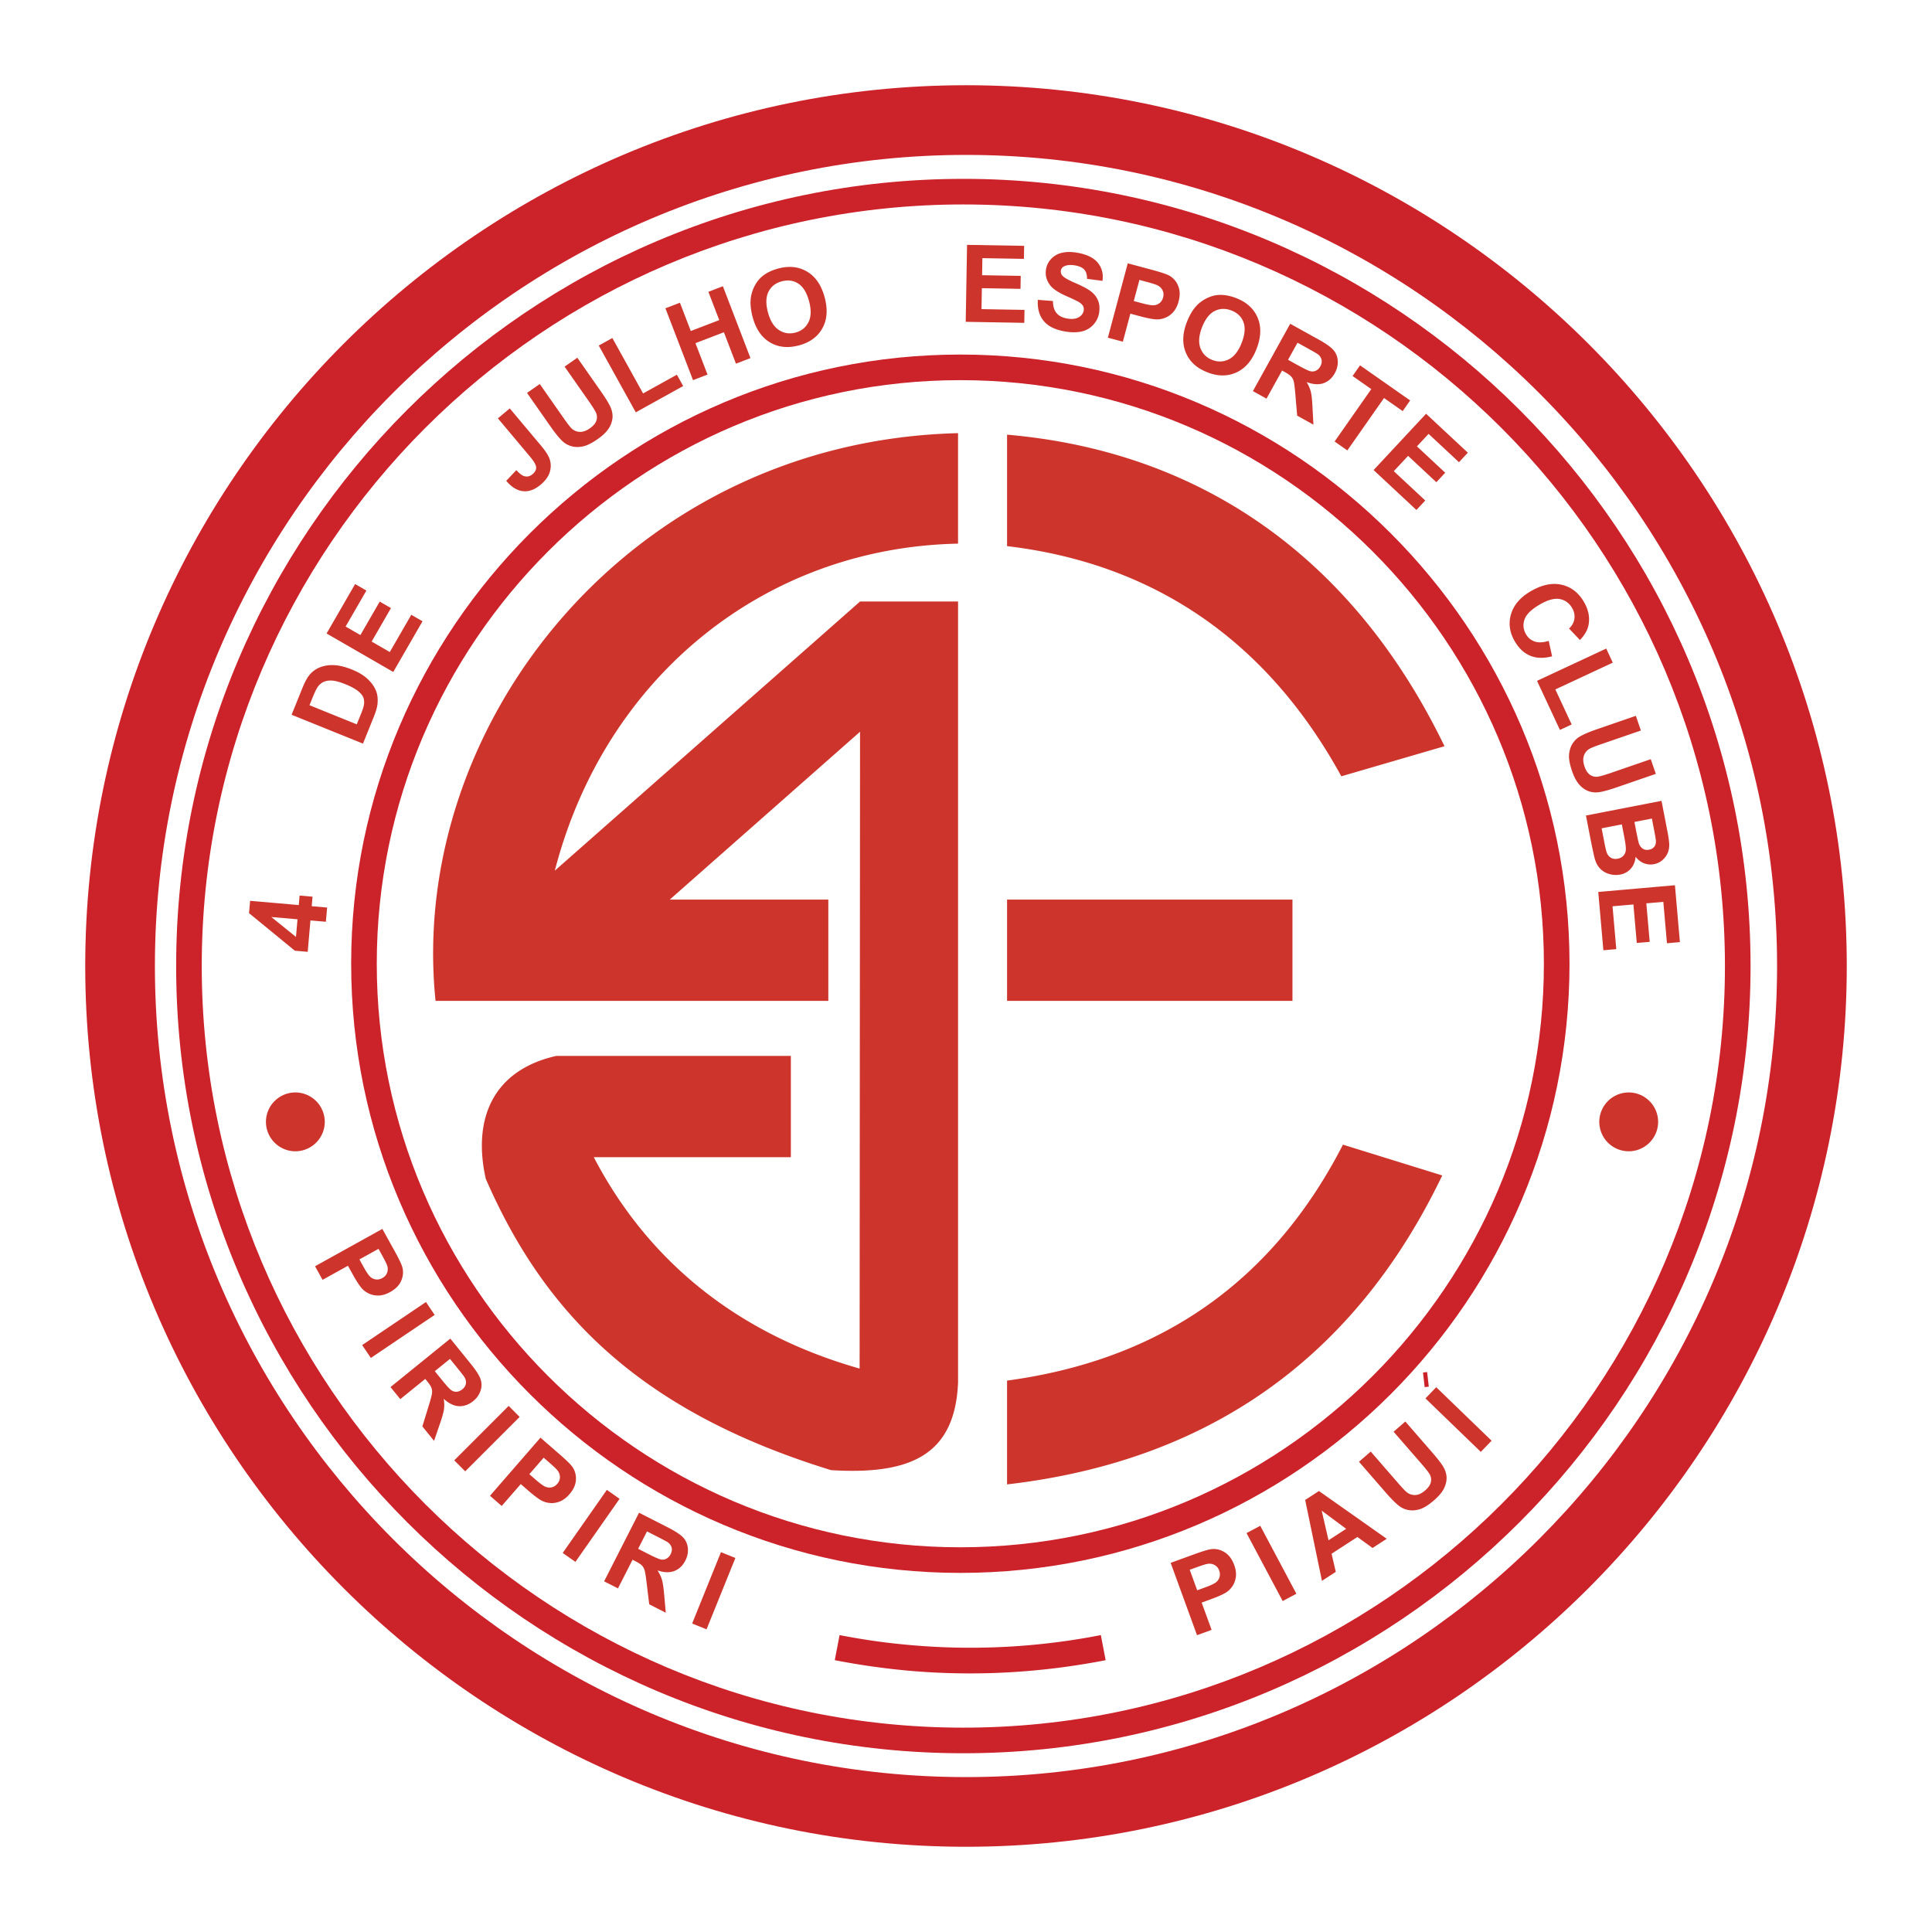 <svg xmlns="http://www.w3.org/2000/svg" width="2500" height="2500" viewBox="0 0 192.756 192.756"><path fill-rule="evenodd" clip-rule="evenodd" fill="#fff" d="M0 0h192.756v192.756H0V0z"/><path d="M96.378 8.504c24.202 0 46.171 9.868 62.089 25.786 15.918 15.917 25.785 37.885 25.785 62.087v.002c0 24.201-9.867 46.17-25.785 62.088s-37.887 25.785-62.087 25.785h-.001c-24.202 0-46.171-9.867-62.088-25.785S8.504 120.58 8.504 96.379v-.002c0-24.201 9.869-46.17 25.786-62.087C50.207 18.373 72.175 8.504 96.376 8.504h.002zm0 6.951h-.002c-22.282 0-42.512 9.089-57.172 23.749-14.661 14.661-23.75 34.891-23.75 57.173v.002c0 22.283 9.089 42.514 23.749 57.174 14.66 14.66 34.891 23.748 57.174 23.748h.001c22.283 0 42.513-9.088 57.171-23.748 14.662-14.66 23.75-34.891 23.75-57.174v-.002c0-22.283-9.088-42.513-23.748-57.172-14.658-14.661-34.889-23.75-57.173-23.75z" fill="#cc2229"/><path d="M96.113 17.844c21.629 0 41.264 8.82 55.493 23.047 14.227 14.227 23.047 33.861 23.047 55.49v.002c0 21.631-8.82 41.266-23.049 55.492-14.227 14.227-33.861 23.047-55.489 23.047h-.002c-21.629 0-41.264-8.82-55.491-23.047-14.227-14.227-23.047-33.861-23.047-55.49v-.002c0-21.63 8.82-41.265 23.047-55.492 14.227-14.226 33.861-23.046 55.49-23.046h.001v-.001zm0 2.554h-.002c-20.924 0-39.919 8.534-53.684 22.298-13.764 13.766-22.299 32.762-22.299 53.687v.002c0 20.924 8.534 39.918 22.299 53.684s32.761 22.299 53.685 22.299h.002c20.923 0 39.919-8.533 53.685-22.299 13.764-13.766 22.299-32.76 22.299-53.686v-.002c-.002-20.923-8.535-39.919-22.299-53.683-13.766-13.765-32.762-22.299-53.686-22.3z" fill="#cc2229"/><path d="M95.812 35.374c16.739 0 31.934 6.826 42.942 17.835 11.01 11.009 17.834 26.203 17.836 42.941v.002c-.002 16.737-6.826 31.933-17.836 42.942-11.008 11.008-26.203 17.834-42.94 17.834h-.002c-16.738 0-31.932-6.826-42.942-17.836-11.009-11.008-17.834-26.203-17.834-42.939v-.003c0-16.739 6.825-31.933 17.835-42.942 11.008-11.009 26.202-17.833 42.941-17.834zm.001 2.554h-.002c-16.032 0-30.587 6.54-41.134 17.086C44.129 65.562 37.59 80.117 37.59 96.15v.002c0 16.031 6.539 30.586 17.086 41.133 10.547 10.549 25.103 17.088 41.135 17.088h.002c16.032 0 30.586-6.539 41.133-17.086 10.549-10.549 17.088-25.104 17.088-41.136v-.002c-.002-16.032-6.539-30.587-17.088-41.134-10.546-10.548-25.1-17.087-41.133-17.087z" fill="#cc2229"/><path fill-rule="evenodd" clip-rule="evenodd" fill="#cd352c" d="M100.475 89.753h28.474v10.106h-28.474V89.753zM133.988 114.203l9.904 3.072c-8.805 18.354-23.463 28.518-43.418 30.824v-10.357c14.684-1.978 26.217-9.336 33.514-23.539zM100.475 43.367c19.43 1.682 34.58 12.355 43.643 31.083l-10.293 3.001c-7.496-13.673-18.854-21.247-33.35-22.964v-11.12zM95.585 43.216c-32.877.816-54.947 29.249-52.13 56.643h39.187V89.753H66.823l18.983-16.747-.042 63.537c-12.527-3.562-21.259-11.002-26.523-21.092h19.663v-10.105H55.515c-6.36 1.422-8.384 6.324-7.048 12.264 5.988 13.77 15.725 23.295 34.452 29.068 7.841.471 12.361-1.438 12.667-8.748V60.013h-9.779L55.354 86.866c4.979-19.275 20.89-32.232 40.231-32.627V43.216zM32.512 91.965l-1.539-.133-.273 3.132-1.285-.113-4.569-3.745.108-1.232 4.854.425.083-.95 1.291.113-.083.95 1.539.135-.126 1.418zm-2.829-.247l-2.613-.228 2.459 1.987.154-1.759zm-.591-20.406l1.063-2.627c.239-.592.468-1.027.684-1.301a2.586 2.586 0 0 1 1.089-.808c.435-.17.911-.242 1.429-.213.518.028 1.11.177 1.777.446.587.237 1.063.515 1.428.831.445.388.763.812.95 1.271.142.348.196.762.16 1.24-.029.358-.15.804-.364 1.334l-1.093 2.705-7.123-2.878zm1.786-.952l4.717 1.907.434-1.074c.162-.4.256-.701.284-.897.036-.256.015-.49-.062-.699-.078-.21-.256-.43-.535-.655-.28-.226-.696-.451-1.247-.673-.549-.222-.992-.343-1.326-.366-.334-.022-.621.021-.855.13a1.468 1.468 0 0 0-.605.529c-.125.183-.307.567-.544 1.153l-.261.645zm8.357-3.318l-6.652-3.839 2.848-4.933 1.125.65-2.072 3.589 1.474.851 1.928-3.339 1.122.647-1.928 3.34 1.81 1.045 2.145-3.716 1.121.647-2.921 5.058zm10.44-25.303l1.185-.992 3.125 3.725c.409.487.681.898.815 1.231.171.438.193.89.066 1.35-.128.461-.44.899-.936 1.314-.581.487-1.165.701-1.749.638-.585-.062-1.146-.407-1.675-1.033l1.013-1.068c.295.326.546.523.748.59.306.104.589.046.852-.173.265-.222.389-.456.372-.698-.017-.244-.225-.604-.625-1.081l-3.191-3.803zm2.907-2.536l1.271-.889 2.386 3.408c.378.54.641.88.784 1.018.234.219.51.336.823.348s.649-.106 1.003-.354c.359-.252.58-.517.659-.792a1.07 1.07 0 0 0-.049-.774c-.114-.241-.344-.61-.692-1.108l-2.437-3.48 1.27-.889 2.314 3.305c.529.755.869 1.313 1.018 1.672.149.36.208.712.174 1.056a2.338 2.338 0 0 1-.382 1.032c-.22.343-.579.69-1.077 1.039-.601.42-1.105.67-1.511.748-.408.08-.779.071-1.115-.024a2.126 2.126 0 0 1-.845-.448c-.335-.303-.75-.806-1.242-1.509l-2.352-3.359zm10.85 1.935l-3.693-6.663 1.356-.751 3.066 5.53 3.372-1.869.627 1.131-4.728 2.622zm5.711-3.21l-2.754-7.169 1.449-.556 1.083 2.822 2.837-1.089-1.083-2.822 1.447-.556 2.752 7.17-1.447.556-1.204-3.135-2.837 1.089 1.204 3.135-1.447.555zm5.948-6.292c-.202-.754-.259-1.42-.171-1.994.068-.422.208-.825.418-1.202.21-.378.471-.688.78-.925.41-.319.917-.561 1.521-.722 1.092-.293 2.059-.188 2.896.314.838.502 1.419 1.358 1.742 2.565.321 1.197.247 2.222-.223 3.072-.469.851-1.25 1.423-2.339 1.715-1.103.295-2.071.194-2.902-.304-.832-.498-1.406-1.339-1.722-2.519zm1.531-.465c.225.84.589 1.427 1.093 1.756.504.33 1.056.414 1.653.254.597-.16 1.029-.507 1.296-1.039.267-.534.287-1.231.056-2.091-.228-.85-.585-1.435-1.069-1.753-.483-.318-1.036-.395-1.653-.229s-1.06.51-1.324 1.034-.282 1.214-.054 2.068h.002zm19.728.937l.133-7.679 5.695.099-.021 1.299-4.145-.072-.029 1.702 3.855.067-.023 1.295-3.855-.067-.037 2.09 4.291.075-.021 1.293-5.843-.102zm7.193-2.194l1.51.119c.002.514.119.913.352 1.195.23.281.58.465 1.045.546.492.086.881.047 1.166-.116.287-.165.455-.387.504-.666.031-.178.006-.34-.076-.483s-.248-.286-.492-.425a20.016 20.016 0 0 0-1.166-.545c-.781-.347-1.312-.699-1.592-1.052-.391-.498-.533-1.047-.428-1.645.068-.385.242-.727.518-1.023a2.093 2.093 0 0 1 1.08-.6c.441-.104.955-.104 1.537 0 .947.167 1.627.502 2.033 1.001.404.5.559 1.102.461 1.801l-1.539-.203c.004-.399-.088-.704-.271-.912-.186-.208-.494-.35-.924-.426-.443-.078-.809-.048-1.09.09a.557.557 0 0 0-.326.426.594.594 0 0 0 .146.499c.164.196.602.447 1.314.753.711.307 1.23.586 1.553.836.322.249.557.557.701.916.143.359.174.781.09 1.259-.076.433-.27.817-.576 1.152a2.206 2.206 0 0 1-1.172.664c-.473.107-1.039.102-1.695-.014-.955-.168-1.65-.519-2.084-1.051-.436-.532-.629-1.23-.578-2.094v-.002h-.001zm6.988 3.777l1.986-7.419 2.404.645c.91.244 1.494.441 1.752.589a2 2 0 0 1 .871 1.012c.189.448.203.97.045 1.56-.121.455-.309.816-.557 1.082a2.081 2.081 0 0 1-.824.562 2.275 2.275 0 0 1-.871.144c-.377-.025-.904-.128-1.584-.311l-.977-.261-.748 2.798-1.497-.401zm3.149-5.763l-.564 2.106.82.22c.59.158.996.225 1.215.201.221-.024.41-.105.566-.239.158-.134.266-.312.324-.531.072-.269.053-.514-.059-.731s-.283-.383-.514-.492c-.17-.08-.525-.194-1.066-.339l-.722-.195zm4.726 4.225c.279-.729.625-1.301 1.035-1.713a3.6 3.6 0 0 1 1.043-.726c.395-.182.787-.28 1.176-.29.52-.017 1.072.086 1.654.31 1.057.405 1.775 1.058 2.158 1.956.383.899.35 1.933-.098 3.1-.445 1.157-1.107 1.942-1.986 2.354s-1.848.417-2.9.013c-1.066-.409-1.789-1.06-2.168-1.951-.381-.894-.351-1.912.086-3.053zm1.512.523c-.311.812-.361 1.501-.148 2.063.215.563.611.956 1.188 1.178.578.221 1.131.195 1.66-.079.529-.274.955-.828 1.273-1.658.316-.821.371-1.505.166-2.046-.203-.541-.607-.928-1.203-1.157s-1.156-.21-1.678.059c-.521.269-.943.816-1.26 1.642l.002-.002zm5.084 6.345l3.723-6.718 2.855 1.583c.717.397 1.207.748 1.465 1.047.258.301.398.661.424 1.076.023.417-.074.825-.293 1.222-.279.505-.66.839-1.137 1.004-.479.164-1.037.125-1.674-.116.199.333.338.656.416.966.076.311.133.818.166 1.52l.094 1.764-1.621-.9-.172-2.004c-.059-.714-.113-1.177-.166-1.384a1.193 1.193 0 0 0-.252-.506c-.117-.13-.33-.282-.643-.455l-.273-.152-1.555 2.805-1.357-.752zm3.506-3.126l1.004.557c.648.36 1.072.558 1.262.593a.832.832 0 0 0 .539-.073 1.01 1.01 0 0 0 .418-.428c.125-.226.164-.442.123-.647a.958.958 0 0 0-.365-.547c-.102-.075-.43-.268-.979-.572l-1.057-.586-.945 1.703zm4.646 8.154l3.66-5.227-1.867-1.307.746-1.064 4.998 3.501-.744 1.064-1.863-1.304-3.66 5.227-1.27-.89zm3.891 2.849l5.236-5.618 4.166 3.885-.885.95-3.031-2.826-1.162 1.245 2.82 2.63-.883.947-2.82-2.629-1.426 1.528 3.139 2.926-.883.946-4.271-3.984zm17.471 17.043l.338 1.541c-.84.22-1.572.199-2.191-.062-.619-.26-1.137-.749-1.549-1.462-.51-.884-.627-1.785-.354-2.7.275-.917.938-1.679 1.982-2.282 1.107-.639 2.133-.851 3.074-.632.943.219 1.684.794 2.223 1.725.469.814.611 1.614.424 2.4-.111.466-.389.929-.834 1.387l-1.084-1.146c.299-.277.477-.6.531-.964.057-.363-.02-.726-.225-1.082-.285-.492-.693-.791-1.225-.894-.529-.103-1.193.074-1.984.532-.842.485-1.354.983-1.535 1.491-.184.508-.135 1.006.145 1.489.207.357.498.6.873.725s.84.105 1.391-.066zm-1.166 3.987l6.904-3.219.654 1.405-5.73 2.672 1.629 3.495-1.172.546-2.285-4.899zm9.859 3.49l.502 1.466-3.932 1.354c-.625.214-1.023.373-1.195.473a1.238 1.238 0 0 0-.562.695c-.098.297-.076.653.064 1.062.143.416.336.699.578.852.244.152.498.209.758.167.264-.043.682-.162 1.256-.36l4.018-1.383.506 1.465-3.814 1.314c-.871.3-1.502.473-1.889.517a2.165 2.165 0 0 1-1.062-.124 2.363 2.363 0 0 1-.887-.652c-.268-.305-.504-.746-.701-1.321-.238-.693-.34-1.247-.303-1.659.037-.413.146-.769.33-1.064.186-.296.408-.527.664-.688.385-.238.982-.499 1.795-.778l3.874-1.336zm2.561 8.483l.584 3.014c.117.596.178 1.046.186 1.348.008.303-.047.586-.158.848-.113.262-.285.497-.518.701s-.512.34-.838.403a1.784 1.784 0 0 1-1.025-.096 1.805 1.805 0 0 1-.814-.645c-.045.484-.205.881-.479 1.191a1.85 1.85 0 0 1-1.064.591c-.342.067-.693.052-1.047-.043s-.656-.265-.902-.502c-.248-.239-.436-.556-.559-.952-.076-.248-.213-.857-.406-1.826l-.5-2.567 7.54-1.465zm-.959 1.766l-1.744.339.193.998c.115.593.197.96.24 1.101.082.254.213.441.391.561.178.12.389.157.633.11.232-.045.41-.146.529-.302.121-.157.172-.366.154-.626-.014-.154-.088-.589-.229-1.305l-.167-.876zm-2.999.583l-2.018.392.273 1.408c.107.548.191.895.25 1.036a.968.968 0 0 0 .408.494c.186.111.414.141.682.089a1 1 0 0 0 .543-.276.942.942 0 0 0 .254-.542c.029-.222-.02-.679-.156-1.372l-.236-1.229zm-2.353 6.741l7.65-.671.496 5.675-1.293.113-.361-4.129-1.697.148.338 3.841-1.291.112-.336-3.841-2.082.182.375 4.274-1.289.113-.51-5.817zM31.432 126.334l6.716-3.725 1.208 2.178c.457.824.72 1.381.792 1.67.113.439.072.885-.122 1.33-.192.445-.558.818-1.092 1.115-.412.229-.801.346-1.165.352a2.121 2.121 0 0 1-.979-.203 2.276 2.276 0 0 1-.708-.527c-.242-.289-.536-.74-.876-1.354l-.49-.885-2.533 1.404-.751-1.355zm6.334-1.738l-1.907 1.057.411.744c.296.533.53.871.699 1.014.171.141.36.221.565.24s.41-.025.607-.137c.244-.135.407-.318.486-.549a1.07 1.07 0 0 0-.004-.711c-.06-.178-.226-.514-.496-1.002l-.361-.656zm-1.634 9.603l6.367-4.295.867 1.287-6.367 4.293-.867-1.285zm2.829 4.188l5.968-4.834 2.055 2.537c.516.639.838 1.146.965 1.521a1.77 1.77 0 0 1-.01 1.156 2.204 2.204 0 0 1-.729 1.021c-.448.363-.926.531-1.43.506-.504-.027-1.008-.273-1.508-.734.059.383.067.734.022 1.051-.045.316-.183.809-.414 1.471l-.573 1.672-1.168-1.441.593-1.922c.214-.686.335-1.135.363-1.346a1.177 1.177 0 0 0-.044-.564c-.059-.164-.2-.385-.425-.662l-.197-.244-2.492 2.018-.976-1.206zm4.421-1.584l.721.893c.468.578.786.92.949 1.023.166.105.342.15.526.133.185-.014.369-.096.548-.24.2-.162.319-.348.356-.555.037-.207-.008-.422-.134-.643-.066-.109-.297-.41-.691-.896l-.762-.941-1.513 1.226zm1.937 8.896l5.431-5.432 1.096 1.098-5.43 5.43-1.097-1.096zm3.567 3.535l5.038-5.797 1.879 1.633c.711.617 1.15 1.051 1.316 1.297.256.375.369.807.34 1.291-.028.486-.244.961-.645 1.422-.309.355-.635.6-.974.729-.339.131-.67.18-.989.145a2.241 2.241 0 0 1-.846-.254c-.326-.188-.756-.512-1.286-.971l-.763-.664-1.9 2.186-1.17-1.017zm5.357-3.8l-1.43 1.646.641.557c.461.4.796.639 1.003.713.209.074.414.086.614.033.2-.051.376-.164.524-.334a1 1 0 0 0 .269-.684 1.08 1.08 0 0 0-.247-.668c-.117-.145-.387-.404-.809-.771l-.565-.492zm1.898 9.504l4.405-6.293 1.27.891-4.405 6.291-1.27-.889zm4.132 2.832l3.485-6.844 2.909 1.482c.73.373 1.231.707 1.5.996.268.291.422.646.461 1.061.039.416-.044.828-.25 1.23-.262.516-.63.863-1.101 1.043-.473.182-1.032.162-1.676-.057.209.326.36.643.448.951.087.307.162.812.22 1.512l.156 1.76-1.653-.842-.24-1.996c-.083-.713-.155-1.174-.215-1.379a1.192 1.192 0 0 0-.269-.496c-.121-.125-.34-.27-.657-.432l-.28-.143-1.456 2.857-1.382-.703zm3.394-3.247l1.022.523c.662.336 1.091.52 1.283.549a.825.825 0 0 0 .535-.094.99.99 0 0 0 .402-.441c.117-.23.15-.447.101-.652-.051-.203-.179-.381-.384-.533-.104-.07-.438-.252-.997-.537l-1.078-.549-.884 1.734zm5.388 7.457l2.876-7.121 1.438.58-2.877 7.121-1.437-.58zM119.426 163.143l-2.629-7.217 2.34-.852c.885-.322 1.477-.496 1.773-.521.451-.043.885.068 1.293.328.412.26.723.68.932 1.254.162.441.217.846.166 1.205s-.17.672-.354.934a2.24 2.24 0 0 1-.633.617c-.322.195-.812.414-1.475.654l-.949.346.992 2.723-1.456.529zm-.727-6.528l.746 2.049.797-.291c.574-.209.943-.387 1.111-.531.166-.146.275-.32.326-.521a1.017 1.017 0 0 0-.039-.621.997.997 0 0 0-.467-.564 1.076 1.076 0 0 0-.703-.107c-.186.031-.543.143-1.068.334l-.703.252zm9.274 3.123l-3.605-6.781 1.369-.727 3.605 6.781-1.369.727zm10.381-6.213l-1.414.918-1.512-1.098-2.576 1.674.42 1.807-1.381.896-1.674-8.07 1.375-.893 6.762 4.766zm-4.049-.994l-2.439-1.812.682 2.957 1.757-1.145zm1.281-6.691l1.172-1.016 2.729 3.141c.434.498.729.809.887.93.256.193.541.281.854.262.312-.021.635-.174.961-.457.332-.289.523-.574.574-.857a1.064 1.064 0 0 0-.131-.764c-.137-.229-.404-.572-.805-1.029l-2.787-3.207 1.17-1.018 2.646 3.045c.605.695 1.002 1.215 1.188 1.557s.281.686.283 1.031-.09.703-.271 1.066c-.184.363-.504.746-.963 1.145-.553.48-1.029.781-1.426.902s-.768.152-1.109.092a2.13 2.13 0 0 1-.889-.357c-.365-.266-.83-.723-1.393-1.371l-2.69-3.095zm12.156-.985l-5.523-5.336 1.076-1.115 5.523 5.336-1.076 1.115zM29.468 108.994a2.94 2.94 0 0 1 2.934 2.936 2.94 2.94 0 0 1-2.934 2.934 2.94 2.94 0 0 1-2.935-2.934 2.94 2.94 0 0 1 2.935-2.936zM162.498 108.994a2.94 2.94 0 0 1 2.934 2.936 2.94 2.94 0 0 1-2.934 2.934 2.94 2.94 0 0 1-2.936-2.934 2.941 2.941 0 0 1 2.936-2.936z"/><path d="M83.765 163.135h.003c1.228.238 2.444.441 3.651.611 1.128.158 2.344.293 3.646.404a67.723 67.723 0 0 0 18.767-1.016l.479 2.504c-6.498 1.264-12.984 1.619-19.455 1.066a73.555 73.555 0 0 1-7.567-1.067h-.003l.479-2.502zM142.139 138.393l-.166-1.457.412-.047.166 1.459-.412.045z" fill="#cc2229"/></svg>